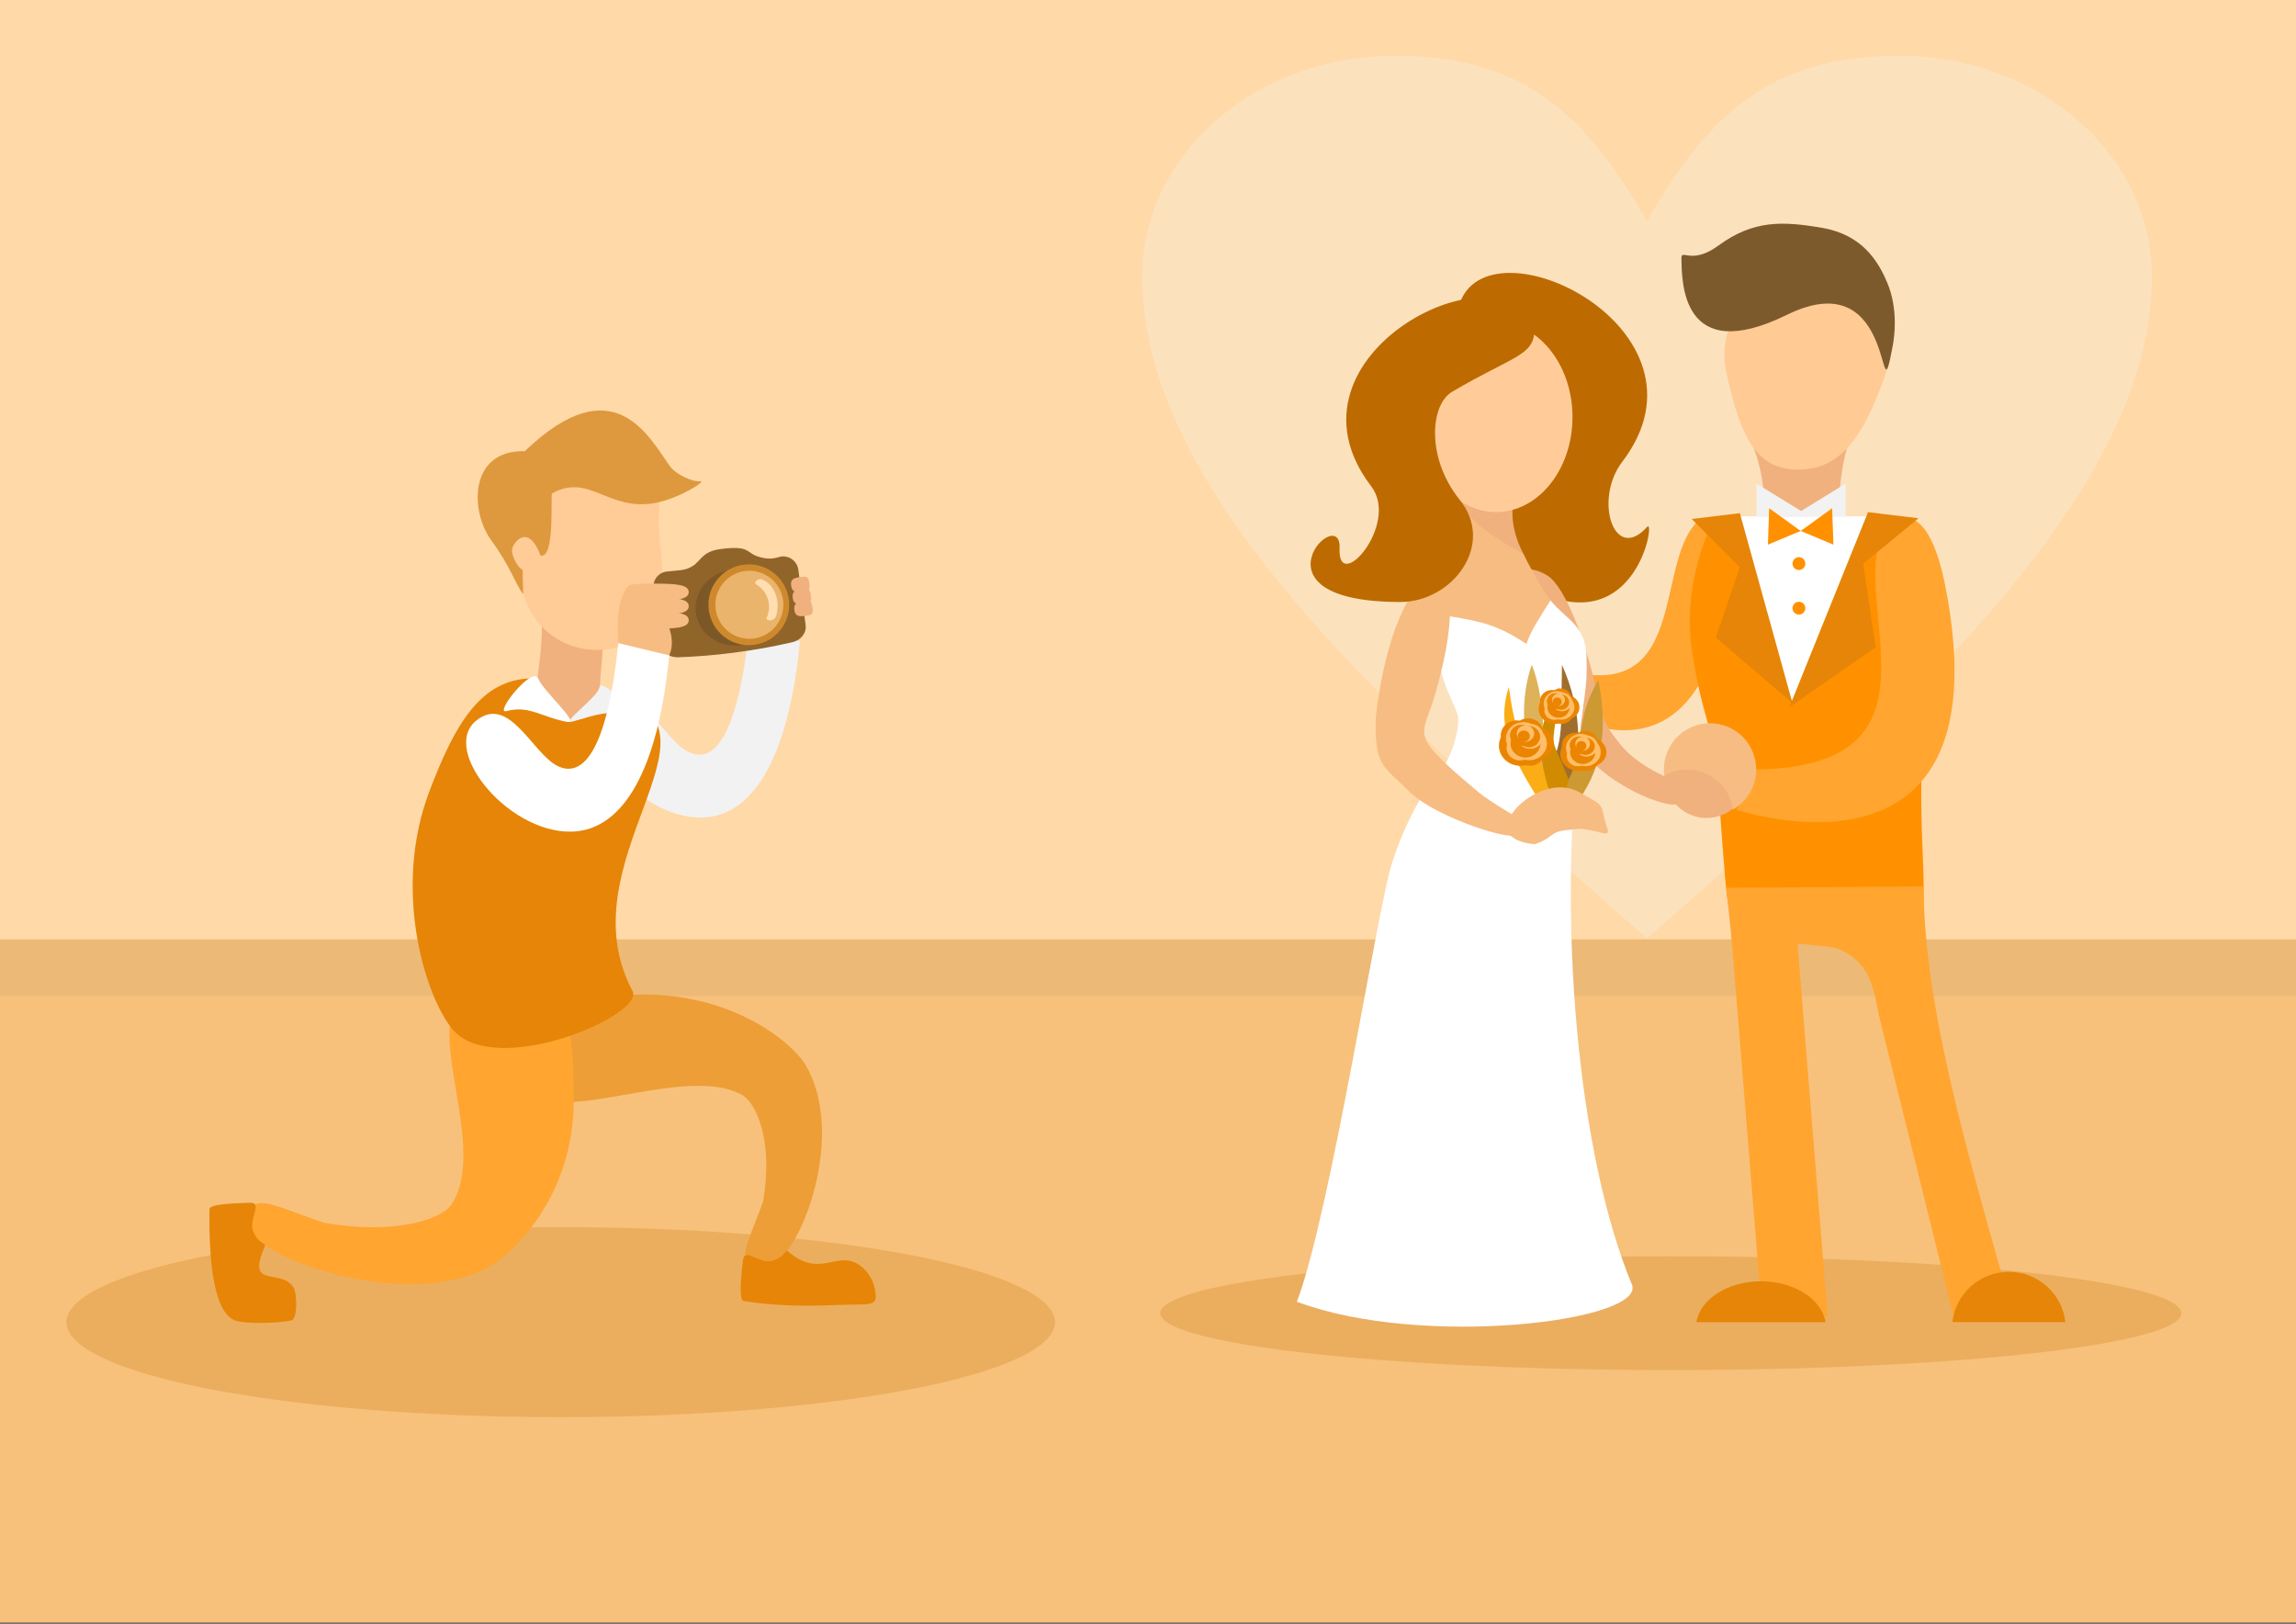 <?xml version="1.0" encoding="UTF-8"?>
<!DOCTYPE svg PUBLIC "-//W3C//DTD SVG 1.1//EN" "http://www.w3.org/Graphics/SVG/1.1/DTD/svg11.dtd">
<!-- Creator: CorelDRAW X7 -->
<svg xmlns="http://www.w3.org/2000/svg" xml:space="preserve" width="297mm" height="210mm" version="1.1" style="shape-rendering:geometricPrecision; text-rendering:geometricPrecision; image-rendering:optimizeQuality; fill-rule:evenodd; clip-rule:evenodd"
viewBox="0 0 29700 21000"
 xmlns:xlink="http://www.w3.org/1999/xlink">
 <rect x="0" y="0" width="29700" height="21000" fill="#333333" stroke="none"/>
 <defs>
  <style type="text/css">
   <![CDATA[
    .str0 {stroke:#EB8500;stroke-width:7.62}
    .fil28 {fill:#7D5827}
    .fil10 {fill:#7D5A2C}
    .fil27 {fill:#91642A}
    .fil17 {fill:#9F6D2C}
    .fil14 {fill:#BD6B00}
    .fil19 {fill:#CC9933}
    .fil29 {fill:#CF892D}
    .fil21 {fill:#D18B00}
    .fil25 {fill:#DE993E}
    .fil18 {fill:#DEB259}
    .fil12 {fill:#E68507}
    .fil22 {fill:#EB8500}
    .fil5 {fill:#EBAE5E}
    .fil30 {fill:#EBB46C}
    .fil26 {fill:#ED9E37}
    .fil2 {fill:#EDB976}
    .fil8 {fill:#F0B17E}
    .fil13 {fill:#F2F2F2}
    .fil15 {fill:#F7BC81}
    .fil3 {fill:#F7C17B}
    .fil20 {fill:#FAAD14}
    .fil7 {fill:#FF9100}
    .fil6 {fill:#FFA530}
    .fil23 {fill:#FFBE69}
    .fil9 {fill:#FFCA94}
    .fil24 {fill:#FFCB96}
    .fil16 {fill:#FFCC99}
    .fil1 {fill:#FFD9A8}
    .fil31 {fill:#FFDEB2}
    .fil11 {fill:white}
    .fil0 {fill:white}
    .fil4 {fill:#FCE1BD;fill-rule:nonzero}
   ]]>
  </style>
 </defs>
 <g id="Слой_x0020_1">
  <rect class="fil0" x="-6183" y="-2896" width="6181" height="27446"/>
  <g id="_392126888">
   <polygon class="fil1" points="-2,-2 29712,-2 29712,20984 -2,20984 "/>
   <polygon class="fil2" points="-2,12149 29712,12149 29712,13881 -2,13881 "/>
   <polygon class="fil3" points="-2,12882 29712,12882 29712,20984 -2,20984 "/>
   <path class="fil4" d="M21305 2861c816,-1426 1633,-2140 3265,-2140 1803,0 3266,1278 3266,2854 0,2853 -3266,5706 -6531,8560 -3266,-2854 -6531,-5707 -6531,-8560 0,-1576 1463,-2854 3265,-2854 1633,0 2450,714 3266,2140z"/>
   <ellipse class="fil5" cx="7253" cy="17100" rx="6394" ry="1229"/>
   <ellipse class="fil5" cx="21613" cy="16984" rx="6604" ry="736"/>
   <path class="fil6" d="M21956 6748c-600,587 -37,2636 -2108,1779 0,0 -69,110 -83,198 -5,31 -78,113 -96,148 -3,6 -22,7 -25,9 0,1 -1,0 0,0 407,321 2349,1626 2724,-1338 135,-1063 -356,-837 -412,-796z"/>
   <path class="fil7" d="M22186 6687c-180,345 -405,1019 -304,1696 147,978 266,908 336,1717 42,484 83,1209 129,1542 21,152 108,126 269,122 1188,-28 2371,377 2248,84 -119,-283 19,-287 19,-383 0,-528 -104,-1441 71,-2669 251,-1762 111,-1909 -447,-2101 -149,-51 -202,52 -393,53 -288,1 -638,-50 -1060,-78 -148,-10 -649,55 -868,17z"/>
   <path class="fil8" d="M22632 5688c265,-8 1039,-22 1304,-29 -109,282 -166,763 -143,1018l-983 8c45,-257 -42,-770 -178,-997z"/>
   <path class="fil9" d="M23363 3519c-568,0 -1198,556 -1028,1316 170,760 354,1239 922,1239 568,0 851,-436 1135,-1239 284,-804 -461,-1316 -1029,-1316z"/>
   <path class="fil10" d="M23571 2947c-516,-89 -891,-101 -1341,228 -353,259 -483,36 -480,166 7,281 -15,1408 1366,730 1447,-709 1165,1472 1366,410 23,-122 75,-481 -70,-826 -118,-280 -325,-619 -841,-708z"/>
   <polygon class="fil11" points="22349,6677 24328,6677 23176,9079 "/>
   <polygon class="fil12" points="23187,9095 22194,8244 22506,7336 21882,6712 22506,6637 "/>
   <path class="fil6" d="M24367 6850c-484,978 986,3148 -1809,3102 0,0 -39,164 -21,274 6,40 -48,172 -56,222 -2,9 -23,19 -26,22 0,1 -1,0 0,1 608,189 3425,827 2713,-2869 -256,-1327 -751,-828 -801,-752z"/>
   <polygon class="fil12" points="23146,9147 24263,8371 24101,7291 24817,6703 24164,6624 "/>
   <polygon class="fil13" points="22722,6255 23420,6684 22722,6685 "/>
   <polygon class="fil13" points="23875,6254 23177,6684 23875,6685 "/>
   <path class="fil7" d="M22885 6573l408 294 -424 177 16 -471zm815 0l-407 294 423 177 -16 -471z"/>
   <circle class="fil7" cx="23270" cy="7289" r="83"/>
   <circle class="fil7" cx="23270" cy="7866" r="83"/>
   <path class="fil6" d="M22401 12069l832 0c4,0 8,3 8,6l400 4941c1,4 -2,6 -6,6l-833 0c-4,0 -7,-2 -8,-6l-400 -4941c0,-3 3,-6 7,-6z"/>
   <path class="fil6" d="M24883 11465c-273,201 -1434,534 -1708,735 1060,-61 1053,621 1137,961l976 3933 771 0c-422,-1602 -1176,-3883 -1176,-5629z"/>
   <path class="fil6" d="M22328 11482l2555 -17c1,320 11,604 -27,720 94,445 -544,-8 -2453,-13 -23,-200 -41,-410 -75,-690z"/>
   <path class="fil14" d="M18873 3952c349,-1178 3419,306 2112,2020 -375,492 -105,1320 322,842 112,-125 -126,1426 -1396,848 -1050,-478 -668,-608 -807,-946 -397,-967 -321,-2215 -231,-2764z"/>
   <path class="fil8" d="M20280 9412c-544,-1177 -1020,-1989 -774,-2022 61,-8 272,-98 515,57 229,147 512,883 645,1565 66,342 172,464 304,627 134,166 361,310 553,397 6,3 4,0 5,-6 1,-7 5,-16 19,-10 385,164 691,239 131,383 -154,40 -1088,-294 -1398,-991z"/>
   <path class="fil8" d="M22185 10568c-291,61 -575,-126 -635,-417 -41,-196 31,-389 170,-512 88,251 350,404 617,349 95,-20 179,-63 247,-123 8,22 14,45 19,68 60,291 -127,575 -418,635z"/>
   <path class="fil15" d="M22120 9354c330,0 597,268 597,598 0,222 -121,416 -301,519 -38,-293 -289,-519 -592,-519 -108,0 -209,28 -296,78 -4,-25 -5,-52 -5,-78 0,-330 267,-598 597,-598z"/>
   <path class="fil12" d="M25255 17099c43,-366 354,-650 731,-650 378,0 689,284 731,650l-1462 0zm-3311 1c48,-297 404,-528 835,-528 431,0 787,231 835,528l-1670 0z"/>
   <path class="fil8" d="M18784 6264l869 0c-151,308 -92,612 50,894 29,56 57,144 91,198 107,257 625,771 54,944 -1266,385 -1120,-699 -1266,-699 136,-276 505,-973 202,-1337z"/>
   <path class="fil15" d="M18582 6264c411,0 0,309 1124,899 22,56 221,428 351,602 172,234 122,435 -209,535 -1266,385 -1120,-699 -1266,-699 136,-276 303,-973 0,-1337z"/>
   <ellipse class="fil16" cx="19352" cy="5394" rx="989" ry="1229"/>
   <path class="fil11" d="M19746 8329c-382,-251 -577,-290 -1026,-364 -309,603 128,1137 142,1316 15,194 -102,545 -227,689 -212,243 -436,610 -626,1183 -190,574 -797,4536 -1233,5683 1629,611 4529,248 4333,-224 -694,-1666 -982,-4722 -656,-7274 50,-390 80,-494 70,-837 -13,-425 -259,-479 -466,-736 -130,205 -260,399 -311,564z"/>
   <path class="fil15" d="M17796 9285c249,-2259 1412,-2522 769,-307 -168,580 -369,486 564,1271 118,100 634,422 761,447 82,16 94,-1 -173,113 -54,24 -137,6 -237,-7 -259,-35 -978,-292 -1251,-565 -342,-343 -448,-325 -433,-952z"/>
   <path class="fil14" d="M19848 4269c-349,-1178 -3419,306 -2111,2020 375,492 -438,1410 -409,801 28,-604 -1258,692 782,696 677,2 1240,-742 772,-1322 -434,-539 -383,-1229 -98,-1397 776,-458 1064,-466 1064,-798z"/>
   <path class="fil17" d="M20205 8598c253,565 330,1276 -58,2033l-239 -404c352,-673 275,-686 297,-1629z"/>
   <path class="fil18" d="M19814 8598c252,624 62,1390 339,1887l-39 144c-58,-100 -625,-1091 -300,-2031z"/>
   <path class="fil19" d="M20674 8798c-355,600 -125,967 -484,1439l-9 395c334,-347 697,-846 493,-1834z"/>
   <path class="fil20" d="M19518 8886c-189,572 95,1004 569,1743l94 -418c-429,-657 -534,-388 -663,-1325z"/>
   <path class="fil21" d="M20167 8887c-311,540 -313,891 -6,1680l132 -481c-280,-701 -203,-258 -126,-1199z"/>
   <ellipse class="fil22" cx="20418" cy="9751" rx="234" ry="220"/>
   <ellipse class="fil22" cx="20378" cy="9639" rx="174" ry="163"/>
   <ellipse class="fil22" cx="20503" cy="9606" rx="163" ry="153"/>
   <ellipse class="fil22" cx="20522" cy="9817" rx="163" ry="153"/>
   <ellipse class="fil22" cx="20589" cy="9728" rx="191" ry="179"/>
   <ellipse class="fil23" cx="20512" cy="9727" rx="194" ry="182"/>
   <ellipse class="fil23" cx="20451" cy="9674" rx="194" ry="182"/>
   <ellipse class="fil23" cx="20412" cy="9775" rx="145" ry="136"/>
   <ellipse class="fil22" cx="20473" cy="9728" rx="163" ry="153"/>
   <ellipse class="fil23" cx="20523" cy="9649" rx="145" ry="136"/>
   <ellipse class="fil22" cx="20510" cy="9653" rx="119" ry="111"/>
   <ellipse class="fil22 str0" cx="20427" cy="9639" rx="119" ry="111"/>
   <ellipse class="fil23" cx="20473" cy="9619" rx="95" ry="89"/>
   <ellipse class="fil22" cx="20455" cy="9647" rx="66" ry="62"/>
   <ellipse class="fil22" cx="20111" cy="9168" rx="208" ry="195"/>
   <ellipse class="fil22" cx="20075" cy="9069" rx="155" ry="145"/>
   <ellipse class="fil22" cx="20186" cy="9039" rx="144" ry="135"/>
   <ellipse class="fil22" cx="20203" cy="9227" rx="144" ry="135"/>
   <ellipse class="fil22" cx="20262" cy="9148" rx="169" ry="158"/>
   <ellipse class="fil23" cx="20194" cy="9147" rx="172" ry="161"/>
   <ellipse class="fil23" cx="20140" cy="9100" rx="172" ry="161"/>
   <ellipse class="fil23" cx="20106" cy="9189" rx="129" ry="121"/>
   <ellipse class="fil22" cx="20160" cy="9148" rx="144" ry="135"/>
   <ellipse class="fil23" cx="20204" cy="9078" rx="129" ry="121"/>
   <ellipse class="fil22" cx="20193" cy="9081" rx="105" ry="99"/>
   <ellipse class="fil22 str0" cx="20119" cy="9069" rx="105" ry="99"/>
   <ellipse class="fil23" cx="20160" cy="9051" rx="84" ry="79"/>
   <ellipse class="fil22" cx="20143" cy="9076" rx="58" ry="55"/>
   <g>
    <ellipse class="fil22" cx="19668" cy="9644" rx="279" ry="261"/>
    <ellipse class="fil22" cx="19620" cy="9511" rx="207" ry="194"/>
    <ellipse class="fil22" cx="19768" cy="9471" rx="193" ry="181"/>
    <ellipse class="fil22" cx="19791" cy="9723" rx="193" ry="181"/>
    <ellipse class="fil22" cx="19871" cy="9617" rx="227" ry="213"/>
    <ellipse class="fil23" cx="19779" cy="9616" rx="231" ry="216"/>
    <ellipse class="fil23 str0" cx="19707" cy="9552" rx="231" ry="216"/>
    <ellipse class="fil23" cx="19661" cy="9673" rx="173" ry="162"/>
    <ellipse class="fil22" cx="19733" cy="9617" rx="193" ry="181"/>
    <ellipse class="fil23" cx="19793" cy="9523" rx="173" ry="162"/>
    <ellipse class="fil22 str0" cx="19777" cy="9528" rx="141" ry="133"/>
    <ellipse class="fil22 str0" cx="19678" cy="9510" rx="141" ry="133"/>
    <ellipse class="fil23" cx="19733" cy="9487" rx="113" ry="106"/>
    <ellipse class="fil22" cx="19711" cy="9521" rx="78" ry="73"/>
   </g>
   <path class="fil15" d="M20434 10248c366,205 247,125 356,462 12,37 26,82 -48,65 -357,-82 -311,-53 -465,-40 -242,21 -179,106 -426,183 -48,-3 -430,-38 -343,-295 87,-256 561,-579 926,-375z"/>
   <path class="fil8" d="M7790 7775l-799 0c47,387 -4,714 -40,1014 -1487,731 2092,1300 809,96 13,-323 88,-751 30,-1110z"/>
   <path class="fil24" d="M7850 5852c-558,-15 -1845,-177 -1139,904 70,107 -143,162 -143,303 0,50 141,271 145,320 57,696 536,1043 1048,1026 598,-20 809,-502 803,-991 -4,-317 -63,-503 -39,-828 34,-470 -323,-725 -675,-734z"/>
   <path class="fil25" d="M8669 6034c70,97 282,201 389,190 87,-9 -256,215 -568,278 -620,124 -861,-391 -1350,-121 -20,57 41,847 -148,805 -150,-404 -332,-198 -364,-97 -28,86 78,265 132,279 -1,40 11,309 5,316 -109,-156 -163,-357 -415,-703 -270,-371 -285,-1163 439,-1146 1155,-1108 1606,-180 1880,199z"/>
   <path class="fil13" d="M7856 9134c427,-336 721,429 1049,591 313,154 636,-157 785,-1590l658 158c-144,1492 -593,2206 -1184,2275 -845,97 -1800,-1047 -1308,-1434z"/>
   <path class="fil26" d="M6834 13884c31,891 1929,-169 2757,272 201,107 414,624 279,1387 -147,413 -291,658 -201,769 0,0 173,71 331,17 368,-127 957,-1681 411,-2570 -165,-268 -943,-940 -2215,-895 -1272,44 -1393,129 -1362,1020z"/>
   <path class="fil6" d="M6271 12836c-1054,0 121,1934 -434,2746 -135,197 -754,392 -1651,231 -482,-162 -766,-314 -901,-228 0,0 -91,170 -33,330 135,372 1947,1015 3019,500 324,-156 1150,-910 1150,-2182 0,-1273 -95,-1397 -1150,-1397z"/>
   <path class="fil12" d="M8002 9006c1508,424 -708,2148 180,3811 167,312 -1789,1150 -2332,491 -351,-427 -779,-1805 -295,-3075 321,-843 656,-1460 1340,-1459 88,0 40,127 185,324 139,188 167,269 480,190 118,-30 213,-436 251,-355l191 73z"/>
   <path class="fil11" d="M6964 8780c-71,-186 -583,465 -412,417 291,-80 456,80 786,140 179,32 -316,-405 -374,-557z"/>
   <path class="fil13" d="M7745 8915c15,-30 8,-59 39,-51 151,40 508,424 366,389 -291,-70 -421,-13 -739,78 -187,54 276,-283 334,-416z"/>
   <path class="fil27" d="M10104 7198c-83,21 -155,49 -308,-3 -150,-52 -98,-144 -480,-93 -231,30 -252,155 -356,219 -102,62 -160,51 -336,71 -108,12 -185,114 -171,223l94 715c15,108 114,174 223,171 486,-16 1007,-85 1480,-195 106,-25 185,-114 171,-223l-94 -715c-15,-108 -115,-185 -223,-170z"/>
   <circle class="fil28" transform="matrix(-1.008 0.133 0.124 0.947 9518.89 7857.35)" r="514"/>
   <circle class="fil29" transform="matrix(-1.008 0.133 0.133 1.008 9686.48 7821.67)" r="514"/>
   <circle class="fil30" transform="matrix(-0.848 0.112 0.112 0.848 9693.64 7821.67)" r="514"/>
   <path class="fil31" d="M10042 7958c51,-176 -15,-369 -145,-444 -22,-12 -47,-32 -85,-19 -37,12 -46,37 -38,59 117,60 230,232 143,438 -10,23 30,40 67,28 38,-13 51,-38 58,-62z"/>
   <g>
    <path class="fil15" d="M8446 7548c-287,0 -346,9 -346,110 0,101 59,110 346,110 286,0 463,-9 463,-110 0,-101 -177,-110 -463,-110z"/>
    <path class="fil15" d="M8446 7730c-287,0 -346,9 -346,110 0,101 59,110 346,110 286,0 463,-9 463,-110 0,-101 -177,-110 -463,-110z"/>
    <path class="fil15" d="M8446 7912c-287,0 -346,9 -346,110 0,101 59,110 346,110 286,0 463,-9 463,-110 0,-101 -177,-110 -463,-110z"/>
    <path class="fil15" d="M8176 7562c-96,0 -186,245 -186,537 0,194 10,347 84,441 38,48 10,78 177,96 497,54 488,-364 380,-572 -109,-209 -359,-502 -455,-502z"/>
   </g>
   <path class="fil11" d="M6164 9317c427,-336 722,428 1049,590 313,154 637,-157 785,-1589l658 158c-143,1491 -592,2205 -1183,2274 -845,98 -1801,-1047 -1309,-1433z"/>
   <g>
    <path class="fil8" d="M10356 7463c83,-11 101,-6 113,81 11,87 -5,97 -88,108 -83,11 -136,10 -147,-77 -12,-87 39,-101 122,-112z"/>
    <path class="fil8" d="M10377 7619c83,-10 101,-5 112,82 12,87 -4,97 -88,108 -83,11 -135,9 -147,-77 -11,-87 39,-102 123,-113z"/>
    <path class="fil8" d="M10397 7776c83,-11 101,-5 113,81 11,87 -5,97 -88,108 -83,11 -136,10 -147,-77 -11,-86 39,-101 122,-112z"/>
   </g>
   <path class="fil12" d="M3429 16113c-260,580 215,271 373,548 35,61 55,400 -37,418 -169,33 -514,45 -688,10 -318,-65 -376,-789 -367,-1451 1,-69 350,-77 523,-82 174,-5 -23,214 41,370 65,157 170,153 155,187zm6760 68c422,370 644,-27 937,187 78,57 164,164 190,299 31,165 22,205 -212,205 -353,-1 -830,55 -1485,-45 -68,-11 -28,-357 -8,-529 19,-173 208,52 372,10 164,-42 178,-151 206,-127z"/>
  </g>
 </g>
</svg>
